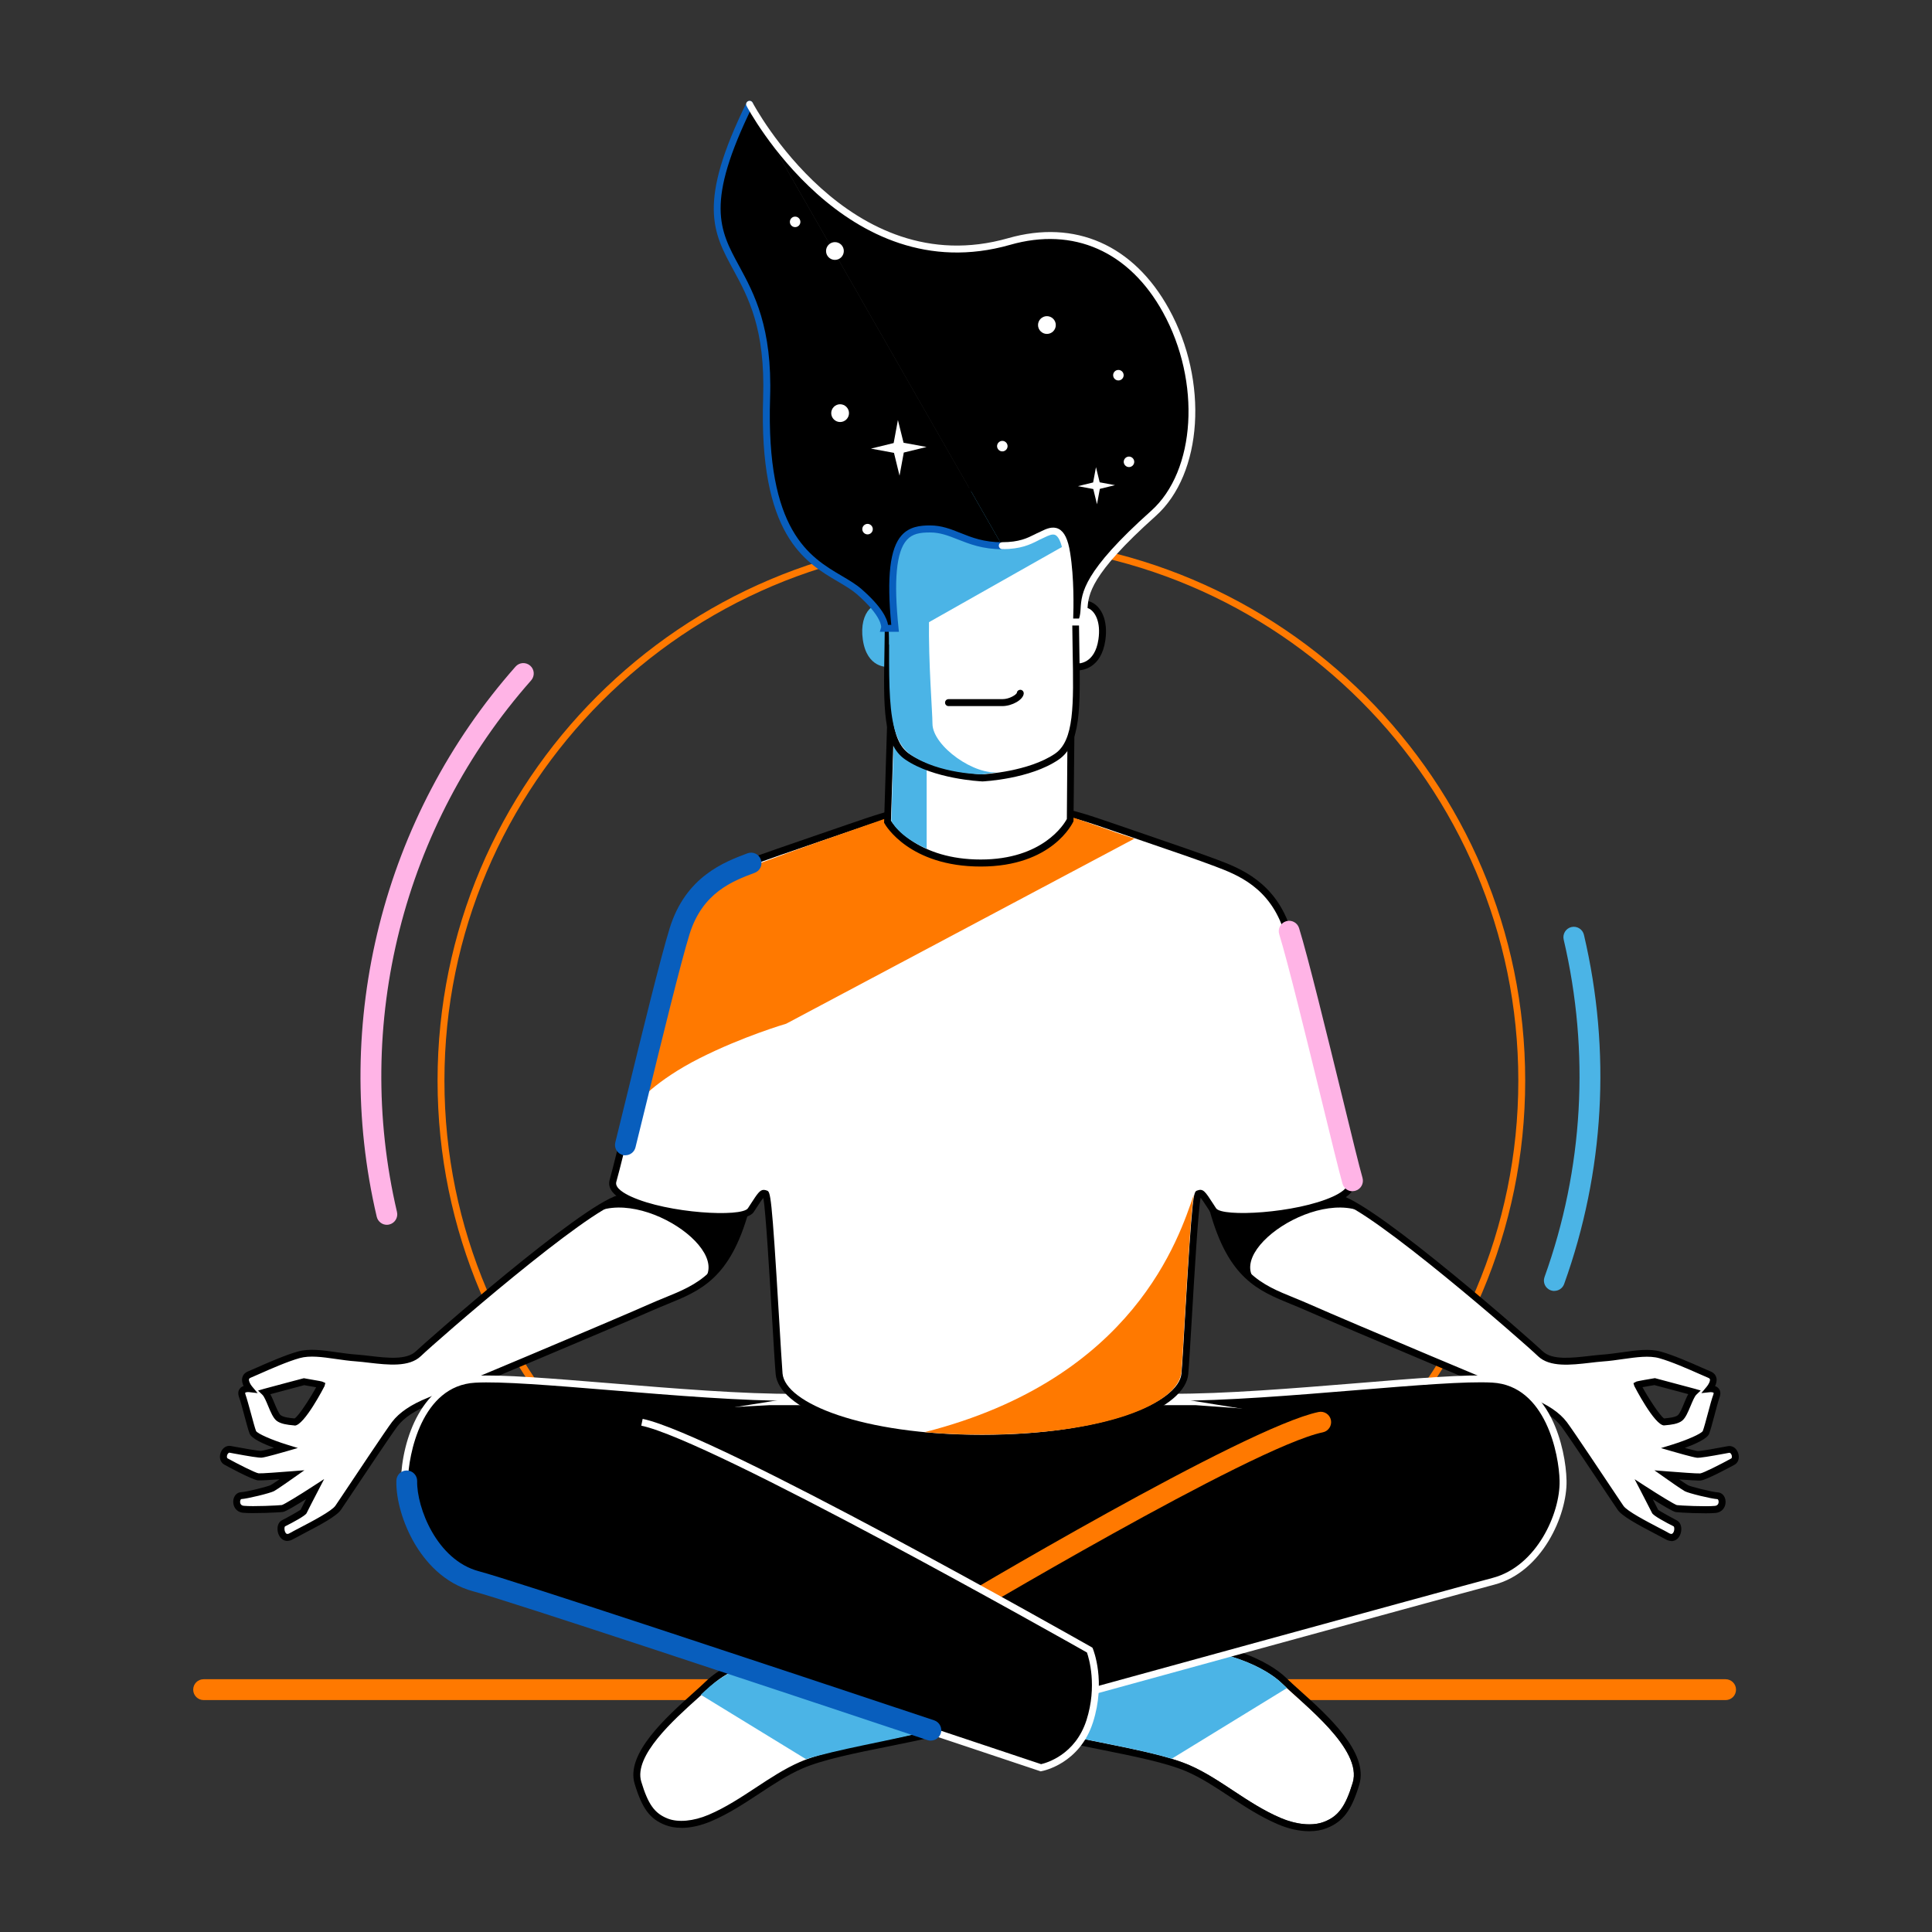 <?xml version="1.0" encoding="UTF-8"?><svg id="BOY" xmlns="http://www.w3.org/2000/svg" viewBox="0 0 250 250"><rect x="0" y="0" width="250" height="250" fill="#333333" stroke="none"/><path d="M126.99,210.2c-38.8,0-70.37-31.57-70.37-70.37s31.57-70.37,70.37-70.37,70.37,31.57,70.37,70.37-31.57,70.37-70.37,70.37ZM126.99,70.35c-38.31,0-69.48,31.17-69.48,69.48s31.17,69.48,69.48,69.48,69.48-31.17,69.48-69.48-31.17-69.48-69.48-69.48Z" fill="#ff7900" stroke-width="0"/><path d="M50.06,158.49c-.61,0-1.16-.42-1.31-1.04-5.91-25.18.81-51.79,17.96-71.19.49-.56,1.34-.61,1.9-.12.56.49.61,1.34.12,1.9-16.58,18.75-23.06,44.46-17.36,68.79.17.72-.28,1.45-1,1.62-.1.02-.21.04-.31.04Z" fill="#ffb4e6" stroke-width="0"/><path d="M201.12,167.05c-.15,0-.3-.03-.45-.08-.7-.25-1.06-1.02-.81-1.72,5.04-14.01,5.89-29.11,2.48-43.67-.17-.72.28-1.45,1-1.62.72-.17,1.45.28,1.62,1,3.54,15.07,2.65,30.69-2.56,45.19-.2.55-.71.89-1.27.89Z" fill="#4bb4e6" stroke-width="0"/><path d="M223.29,219.99H26.35c-.74,0-1.35-.6-1.35-1.35s.6-1.35,1.35-1.35h196.94c.74,0,1.35.6,1.35,1.35s-.6,1.35-1.35,1.35Z" fill="#ff7900" stroke-width="0"/><path d="M120.95,224.24c-5.4,1.33-13.23,2.41-17.27,4.17-4.03,1.75-7.47,4.98-11.81,6.83-1.96.84-4.09,1.1-5.64.49-1.8-.71-2.74-1.92-3.69-5.06-1.31-4.33,6.42-10.17,9.16-12.85,2.74-2.68,9.65-5.11,14.22-4.05,4.57,1.06,13.55.04,15.01-.18,1.47-.22,0,10.64,0,10.64Z" fill="#fff" stroke-width="0"/><path d="M88.18,236.52c-.77,0-1.48-.12-2.11-.37-1.98-.78-2.98-2.13-3.95-5.34-1.17-3.89,4.09-8.61,7.58-11.74.66-.59,1.25-1.12,1.7-1.56,2.9-2.83,9.92-5.26,14.64-4.17,4.42,1.03,13.28.05,14.84-.18.23-.03.45.04.63.21,1.12,1.1.19,8.65-.12,10.94l-.04.3-.3.07c-1.84.45-3.91.87-6.1,1.31-4.16.83-8.47,1.7-11.1,2.84-1.93.84-3.7,2.01-5.57,3.24-1.96,1.29-3.98,2.63-6.24,3.59-1.34.57-2.68.87-3.87.87ZM103.52,213.97c-4.17,0-9.25,1.99-11.49,4.18-.46.45-1.06.98-1.73,1.59-3.11,2.79-8.33,7.47-7.32,10.81.89,2.94,1.72,4.1,3.42,4.77,1.35.53,3.33.35,5.3-.49,2.19-.93,4.18-2.25,6.1-3.51,1.82-1.2,3.71-2.45,5.71-3.32,2.71-1.18,7.07-2.05,11.28-2.89,2.06-.41,4.02-.81,5.77-1.23.56-4.26.85-9.06.37-9.82-2.1.3-10.62,1.2-15.08.16-.72-.17-1.5-.24-2.32-.24Z" stroke-width="0"/><path d="M99.53,181.39h55.26l29.47,2.13-11.44,12.24s-45.43,15.71-46.18,15.12c-.74-.58-39.73-21.33-40.79-22.1-1.06-.78-4.93-6.4-4.93-6.4l18.61-.99Z" stroke-width="0"/><path d="M126.59,211.3c-.15,0-.19-.03-.22-.06-.48-.34-10.01-5.46-19.23-10.41-12.67-6.81-21.02-11.3-21.55-11.69-1.09-.8-4.64-5.92-5.04-6.51l-.45-.66,19.43-1.03h55.26l30.44,2.19-12.16,13.01-.11.04c-39.66,13.71-45.39,15.11-46.38,15.11ZM81.74,182.79c1.55,2.21,3.71,5.15,4.37,5.63.54.39,11.64,6.36,21.44,11.62,12.12,6.51,18.25,9.81,19.23,10.41,2.12-.18,28.36-9.06,45.78-15.08l10.72-11.48-28.53-2.06h-55.21s-17.8.95-17.8.95Z" fill="#fff" stroke-width="0"/><path d="M136.64,224.24c5.4,1.33,13.23,2.41,17.27,4.17,4.03,1.75,7.47,4.98,11.81,6.83,1.96.84,4.09,1.1,5.64.49,1.8-.71,2.74-1.92,3.69-5.06,1.31-4.33-6.42-10.17-9.16-12.85-2.74-2.68-9.65-5.11-14.22-4.05-4.57,1.06-13.55.04-15.01-.18-1.47-.22,0,10.64,0,10.64Z" fill="#fff" stroke-width="0"/><path d="M154.08,213.52c4.31,0,9.51,2.07,11.8,4.31,2.74,2.68,10.47,8.52,9.16,12.85-.95,3.14-1.89,4.35-3.69,5.06-.58.23-1.23.33-1.93.33-1.18,0-2.48-.3-3.71-.83-4.34-1.85-7.77-5.08-11.81-6.83-4.03-1.75-11.86-2.84-17.27-4.17,0,0-1.44-10.65-.04-10.65.01,0,.03,0,.04,0,.98.15,5.32.65,9.46.65,2.05,0,4.04-.12,5.56-.48.75-.18,1.57-.26,2.42-.26M154.08,212.62v.9s0-.9,0-.9c-.95,0-1.83.09-2.62.28-1.29.3-3.09.45-5.35.45-4.15,0-8.48-.52-9.32-.64h-.07s-.11-.01-.11-.01c-.34,0-.66.15-.9.42-1.05,1.2-.55,6.78.05,11.24l.08.6.59.15c1.85.46,3.92.87,6.12,1.31,4.14.83,8.42,1.69,11,2.81,1.89.82,3.65,1.98,5.5,3.2,1.97,1.3,4.01,2.65,6.31,3.63,1.38.59,2.78.9,4.06.9.83,0,1.59-.13,2.26-.4,2.11-.83,3.21-2.3,4.21-5.63,1.26-4.16-4.14-9-7.71-12.2-.67-.6-1.24-1.12-1.68-1.55-2.62-2.56-8.08-4.56-12.43-4.56h0Z" stroke-width="0"/><path d="M165.88,217.82c-2.74-2.68-9.65-5.11-14.22-4.05-4.57,1.06-13.55.04-15.01-.18-1.47-.22,0,10.64,0,10.64,4.51,1.11,10.69,2.05,14.97,3.35l14.92-9.15c-.24-.22-.46-.42-.65-.61Z" fill="#4bb4e6" stroke-width="0"/><path d="M91.33,218.7c2.74-2.68,9.31-5.68,13.88-4.62,4.57,1.06,12.41-.27,13.88-.49,1.47-.22,0,10.64,0,10.64-4.51,1.11-10.53,2.11-14.8,3.4l-13.61-8.33c.24-.22.46-.42.65-.61Z" fill="#4bb4e6" stroke-width="0"/><path d="M223.68,187.55c-.77.14-3.56.68-4.05.63-.5-.05-3.14-.81-3.14-.81,0,0,3.95-1.22,4.26-2.03.32-.81.98-3.65,1.36-4.72.38-1.07-.93-.92-.93-.92,0,0,1.16-1.37,0-1.85-1.16-.48-4.3-1.96-6.37-2.54-2.07-.58-4.7.21-7.44.41-2.74.2-6.34,1.07-8.04-.55-1.7-1.62-21.54-19.02-26.12-20.13l-3.42-3.68s-15.52-4.54-12.79,5.23c2.72,9.78,7.06,10.28,12.3,12.6,5.24,2.32,26.57,11.27,28.67,12.11,2.1.85,3.54,1.83,4.42,2.98.88,1.15,6.62,9.79,7.31,10.82s4.76,2.94,6.05,3.68,1.73-1.33,1.03-1.68c-.7-.35-2.54-1.38-2.58-1.49-.04-.11-1.5-2.93-1.5-2.93,0,0,3.74,2.42,4.21,2.49.47.07,3.88.23,5.06.1,1.18-.12,1.05-1.73.29-1.77-.76-.04-3.64-.76-4.04-.97-.4-.22-2.53-1.72-2.53-1.72,0,0,3.78.31,4.35.27.57-.04,3.52-1.61,4.2-1.98.68-.37.23-1.71-.54-1.58ZM215.33,184c-.73.1-3.54-4.76-3.43-4.81.12-.05,2.2-.41,2.2-.41,0,0,4.54,1.2,5.09,1.36-.64.61-1.13,2.78-1.8,3.34-.53.43-1.74.48-2.07.52Z" fill="#fff" stroke-width="0"/><path d="M216.26,199.4c-.21,0-.46-.06-.74-.22-.3-.17-.76-.41-1.3-.69-2.36-1.23-4.36-2.32-4.9-3.13l-.68-1.01c-1.61-2.42-5.89-8.83-6.62-9.78-.84-1.1-2.23-2.03-4.23-2.84-1.87-.76-23.38-9.77-28.69-12.12-.66-.29-1.31-.56-1.95-.82-4.38-1.79-8.17-3.33-10.6-12.07-.64-2.31-.36-4.08.83-5.25,3.25-3.2,12.15-.64,12.52-.53l.12.03,3.42,3.68c5.06,1.45,24.99,19.05,26.19,20.21,1.2,1.15,3.72.86,5.94.61.6-.07,1.2-.14,1.75-.18.86-.06,1.72-.19,2.55-.3,1.82-.26,3.55-.51,5.05-.09,1.61.45,3.83,1.42,5.29,2.07.46.2.85.37,1.13.49.51.21.7.56.76.82.09.37-.02.76-.17,1.08.18.06.35.17.48.33.16.2.3.55.11,1.1-.18.51-.44,1.46-.68,2.39-.26.98-.51,1.91-.68,2.35-.25.65-1.82,1.34-3.15,1.83.75.2,1.45.38,1.65.4.35.04,2.56-.37,3.39-.53l.55-.1c.56-.1,1.09.25,1.31.88.22.63.03,1.26-.47,1.53-.04.02-3.61,1.98-4.38,2.04-.34.02-1.65-.06-2.77-.14.53.36.99.67,1.14.75.32.17,3.13.89,3.85.92.57.03.99.53,1.01,1.2.02.64-.37,1.36-1.27,1.46-1.22.13-4.69-.03-5.18-.11-.35-.05-1.71-.87-2.97-1.66.44.86.62,1.22.7,1.38.32.22,1.73,1.01,2.41,1.36.35.18.56.56.58,1.05.02.51-.19,1.17-.7,1.47-.13.08-.33.16-.59.16ZM162.73,150.75c-1.88,0-3.67.33-4.71,1.35-.94.93-1.14,2.4-.59,4.37,2.32,8.32,5.74,9.72,10.08,11.48.64.26,1.3.53,1.97.83,5.3,2.35,26.79,11.35,28.66,12.11,2.15.87,3.66,1.89,4.6,3.12.75.98,4.88,7.18,6.65,9.83l.68,1.01c.46.69,3.04,2.03,4.57,2.83.55.28,1.02.53,1.33.71.18.1.32.13.42.07.16-.1.28-.39.26-.67,0-.19-.07-.27-.08-.28-1-.5-2.68-1.4-2.8-1.74-.06-.13-.93-1.83-1.47-2.86l-.78-1.5,1.42.92c1.73,1.12,3.72,2.34,4.05,2.43.4.06,3.77.22,4.93.1.43-.05.47-.39.47-.54,0-.18-.09-.33-.15-.33-.77-.04-3.74-.76-4.23-1.03-.41-.22-2.36-1.59-2.58-1.75l-1.35-.95,1.64.13c1.51.12,3.89.3,4.28.27.39-.04,2.67-1.19,4.01-1.93.12-.07.12-.28.06-.45-.05-.13-.16-.31-.31-.29l-.54.1c-2,.37-3.23.57-3.63.54-.51-.05-2.77-.7-3.22-.83l-1.44-.42,1.43-.44c1.97-.61,3.79-1.42,3.98-1.77.15-.38.4-1.33.65-2.25.25-.94.51-1.91.71-2.45.06-.16.04-.24.04-.24-.05-.06-.3-.1-.49-.08l-1.1.12.71-.85c.2-.24.46-.7.4-.94,0-.03-.03-.12-.23-.2-.28-.12-.68-.29-1.15-.5-1.44-.64-3.63-1.6-5.17-2.03-1.32-.37-2.95-.13-4.68.11-.84.12-1.72.25-2.61.31-.54.04-1.12.11-1.72.18-2.42.28-5.16.59-6.67-.85-2.05-1.97-21.53-18.96-25.92-20.02l-.13-.03-3.43-3.69c-.64-.18-3.83-1.01-6.82-1.01ZM215.34,184.45c-1.24,0-3.84-5.05-3.86-5.1l-.11-.37.35-.19c.06-.03.17-.08,2.31-.44l.1-.02.09.02s4.55,1.21,5.1,1.36l.75.22-.56.54c-.24.23-.51.89-.75,1.46-.33.79-.64,1.53-1.07,1.89-.55.46-1.56.55-2.1.6l-.19.02s-.04,0-.06,0ZM215.29,183.56s-.01,0-.02,0h.02ZM212.54,179.51c.59,1.1,2.25,3.73,2.8,4.04l.15-.02c.38-.04,1.28-.12,1.62-.4.26-.22.57-.95.81-1.55.18-.43.35-.84.54-1.18-1.24-.34-3.85-1.03-4.38-1.17-.56.09-1.14.2-1.55.27Z" stroke-width="0"/><path d="M29.23,189.13c.68.37,3.63,1.94,4.2,1.98.57.04,4.35-.27,4.35-.27,0,0-2.14,1.5-2.53,1.72-.4.22-3.28.94-4.04.97-.76.04-.89,1.65.29,1.77,1.18.12,4.59-.03,5.06-.1s4.21-2.49,4.21-2.49c0,0-1.46,2.82-1.5,2.93s-1.88,1.13-2.58,1.49c-.7.35-.26,2.42,1.03,1.68,1.29-.74,5.36-2.65,6.05-3.68s6.43-9.67,7.31-10.82c.88-1.15,2.32-2.13,4.42-2.98,2.1-.85,23.44-9.79,28.67-12.11,5.24-2.32,9.58-2.82,12.3-12.6,2.72-9.78-12.79-5.23-12.79-5.23l-3.42,3.68c-4.58,1.11-24.43,18.5-26.12,20.13-1.7,1.62-5.3.75-8.04.55-2.74-.2-5.37-.99-7.44-.41-2.07.58-5.21,2.07-6.37,2.54-1.16.48,0,1.85,0,1.85,0,0-1.31-.15-.93.92.38,1.07,1.05,3.91,1.36,4.72.32.81,4.26,2.03,4.26,2.03,0,0-2.64.77-3.14.81-.5.05-3.29-.5-4.05-.63s-1.22,1.2-.54,1.58ZM36.05,183.48c-.67-.56-1.16-2.72-1.8-3.34.54-.16,5.09-1.36,5.09-1.36,0,0,2.09.35,2.2.41.12.05-2.69,4.91-3.43,4.81-.32-.04-1.54-.09-2.07-.52Z" fill="#fff" stroke-width="0"/><path d="M37.2,199.4c-.26,0-.46-.09-.59-.16-.51-.31-.72-.96-.7-1.47.02-.49.23-.87.58-1.05.69-.35,2.1-1.14,2.41-1.36.08-.16.26-.52.7-1.38-1.27.8-2.62,1.61-2.97,1.66-.49.08-3.96.23-5.18.11-.9-.09-1.29-.82-1.27-1.46.02-.67.44-1.18,1.01-1.2.72-.03,3.53-.75,3.84-.92.15-.08.61-.39,1.14-.75-1.11.08-2.42.17-2.77.14-.77-.05-4.35-2.02-4.38-2.04-.5-.28-.69-.91-.47-1.53.22-.62.75-.98,1.31-.88l.55.1c.83.15,3.03.56,3.39.53.2-.02.9-.2,1.65-.4-1.33-.48-2.9-1.18-3.15-1.83-.17-.43-.42-1.36-.68-2.34-.25-.92-.5-1.88-.69-2.39-.2-.55-.05-.91.11-1.1.13-.17.31-.27.48-.33-.15-.32-.26-.71-.17-1.08.06-.26.25-.61.76-.82.28-.11.66-.29,1.13-.49,1.47-.65,3.69-1.62,5.29-2.07,1.5-.42,3.22-.17,5.05.09.83.12,1.69.24,2.55.3.56.04,1.15.11,1.75.18,2.22.26,4.74.55,5.94-.61,1.21-1.15,21.14-18.75,26.19-20.21l3.42-3.68.12-.03c.38-.11,9.28-2.67,12.52.53,1.19,1.18,1.47,2.94.83,5.25-2.43,8.74-6.22,10.29-10.6,12.07-.63.26-1.28.52-1.95.82-5.31,2.35-26.81,11.36-28.69,12.12-2,.81-3.38,1.73-4.23,2.84-.73.95-5.01,7.37-6.62,9.78l-.68,1.01c-.54.81-2.54,1.9-4.91,3.13-.53.28-.99.52-1.29.69-.28.16-.53.22-.74.22ZM41.94,191.4l-.78,1.5c-.54,1.03-1.41,2.73-1.48,2.89-.11.32-1.79,1.22-2.79,1.72-.02,0-.08.1-.08.28-.01.28.11.58.26.67.1.06.24.04.42-.07.31-.18.78-.42,1.33-.71,1.54-.8,4.11-2.15,4.58-2.84l.68-1.01c1.77-2.65,5.9-8.85,6.65-9.83.94-1.23,2.45-2.25,4.6-3.12,1.87-.75,23.35-9.76,28.66-12.11.67-.3,1.33-.57,1.97-.83,4.34-1.77,7.76-3.17,10.08-11.48.55-1.97.35-3.44-.59-4.37-2.69-2.65-10.48-.63-11.52-.34l-3.43,3.69-.13.03c-4.39,1.06-23.87,18.05-25.92,20.02-1.51,1.44-4.25,1.13-6.67.85-.59-.07-1.17-.14-1.72-.18-.89-.06-1.76-.19-2.61-.31-1.73-.25-3.36-.48-4.68-.11-1.54.43-3.73,1.39-5.17,2.03-.47.21-.87.38-1.15.5-.2.08-.22.17-.23.2-.06.24.2.71.4.94l.72.86-1.12-.13c-.19-.02-.44.02-.49.08,0,0-.02.08.04.24.19.55.45,1.52.71,2.46.25.92.5,1.86.65,2.25.18.34,2.01,1.15,3.98,1.76l1.43.44-1.44.42c-.45.13-2.71.78-3.22.83-.39.03-1.63-.17-3.63-.54l-.54-.1c-.14-.02-.26.16-.31.29-.06.17-.06.38.06.45h0c1.34.74,3.62,1.89,4.01,1.93.39.03,2.77-.15,4.28-.27l1.64-.13-1.35.95c-.22.16-2.17,1.53-2.58,1.75-.5.27-3.46.99-4.23,1.03-.07,0-.15.15-.16.33,0,.15.03.5.47.54,1.16.12,4.53-.04,4.94-.1.31-.09,2.3-1.3,4.03-2.43l1.42-.92ZM38.12,184.45s-.04,0-.06,0l-.19-.02c-.54-.05-1.55-.15-2.1-.6h0c-.43-.36-.74-1.1-1.07-1.89-.24-.58-.51-1.23-.75-1.46l-.56-.54.75-.22c.55-.16,5.1-1.36,5.1-1.36l.09-.02.1.02c2.14.36,2.26.41,2.32.44l.35.16-.11.41c-.02.05-2.62,5.1-3.86,5.1ZM38.16,183.56h.02s-.01,0-.02,0ZM36.34,183.13c.34.28,1.23.36,1.62.4l.15.02c.56-.3,2.21-2.94,2.8-4.04-.39-.07-.98-.18-1.55-.27-.53.14-3.13.83-4.38,1.17.19.34.36.75.54,1.18.25.59.55,1.33.81,1.55h0Z" stroke-width="0"/><path d="M151.57,180.81c13.1.08,34.47-2.74,41.56-2.34,7.1.4,9.04,9.13,9.13,13.15.08,4.02-2.87,11.39-8.99,13-6.12,1.61-60.8,16.66-60.8,16.66l-9.14-12.12s38.76-23.16,48.19-25.12" stroke-width="0"/><path d="M132.29,221.79l-9.62-12.76.43-.26c1.59-.95,38.93-23.23,48.33-25.18l.18.88c-8.72,1.81-43.35,22.28-47.62,24.81l8.65,11.48c4.34-1.19,54.69-15.04,60.51-16.58,5.71-1.51,8.75-8.38,8.66-12.56-.07-3.4-1.78-12.32-8.7-12.71-3.38-.19-9.93.35-17.53.97-8.05.66-17.18,1.42-24.01,1.37v-.9c6.79.04,15.9-.71,23.94-1.36,7.63-.63,14.21-1.17,17.65-.97,3.23.18,5.85,2.07,7.57,5.46,1.39,2.75,1.94,6,1.98,8.13.09,4.46-3.17,11.82-9.33,13.44-6.05,1.6-60.25,16.5-60.79,16.65l-.29.08Z" fill="#fff" stroke-width="0"/><path d="M122.72,210.5c-.46,0-.9-.23-1.16-.66-.38-.64-.17-1.46.46-1.84,1.59-.95,39.06-23.3,48.61-25.29.73-.15,1.44.32,1.59,1.04.15.73-.32,1.44-1.04,1.59-9.11,1.89-47.39,24.73-47.78,24.96-.22.13-.45.19-.69.19Z" fill="#ff7900" stroke-width="0"/><path d="M103.02,180.81c-13.1.08-34.47-2.74-41.56-2.34-7.1.4-9.04,9.13-9.13,13.15-.08,4.02,2.87,11.39,8.99,13,6.12,1.61,73.36,24.12,73.36,24.12,0,0,4.67-.84,6.32-6.02,1.65-5.18,0-9.21,0-9.21,0,0-48.51-27.52-57.94-29.48" stroke-width="0"/><path d="M134.65,229.21l-.11-.04c-.67-.23-67.3-22.52-73.33-24.11-6.15-1.62-9.42-8.98-9.33-13.44.11-5.25,2.74-13.2,9.55-13.59,3.44-.2,10.02.35,17.65.97,8.04.66,17.13,1.41,23.94,1.36v.9c-6.83.05-15.95-.71-24.01-1.37-7.59-.62-14.15-1.16-17.53-.97-6.93.39-8.63,9.31-8.7,12.71-.09,4.18,2.95,11.05,8.66,12.56,5.95,1.57,70.12,23.04,73.28,24.09.7-.16,4.43-1.21,5.87-5.69,1.41-4.42.32-8.02.06-8.76-2.92-1.65-48.66-27.48-57.67-29.35l.18-.88c9.39,1.95,56.09,28.41,58.07,29.53l.13.08.06.14c.07.17,1.7,4.24.01,9.52-1.72,5.37-6.47,6.29-6.67,6.32l-.11.02Z" fill="#fff" stroke-width="0"/><path d="M120.45,225.24c-.14,0-.28-.02-.43-.07-20.11-6.7-54.48-18.12-58.74-19.24-3.9-1.03-6.31-3.95-7.64-6.22-1.5-2.56-2.41-5.67-2.35-8.11.02-.74.61-1.34,1.37-1.32.74.02,1.33.63,1.32,1.37-.07,3.41,2.54,10.23,7.99,11.67,4.33,1.14,38.77,12.58,58.91,19.29.7.23,1.09,1,.85,1.7-.19.56-.71.92-1.28.92Z" fill="#085ebd" stroke-width="0"/><path d="M177.58,157.6c.3.24.63.38.97.51-2.33-1.64-4.25-2.81-5.33-3.07l-3.42-3.68s-15.52-4.54-12.79,5.23c1.74,6.25,3.47,7.98,6.2,9.79-5.99-3.97,8.3-13.65,14.38-8.79Z" stroke-width="0"/><path d="M75.88,157.6c-.3.24-.63.38-.97.51,2.33-1.64,4.25-2.81,5.33-3.07l3.42-3.68s15.52-4.54,12.79,5.23c-1.74,6.25-3.47,7.98-6.2,9.79,5.99-3.97-8.3-13.65-14.38-8.79Z" stroke-width="0"/><path d="M127.07,186.11c-16.1,0-25.92-4.26-26.26-8.35-.34-4.09-1.24-23.09-1.73-23.28-.49-.19-.54,0-1.93,2.11-1.39,2.11-18.88-.13-17.83-3.8,1.05-3.67,6.34-26.29,8.2-32.3,1.86-6.01,6.29-7.71,9.25-8.82,2.96-1.12,6.64-2.35,13.15-4.58,6.51-2.24,7.9-2.69,17.15-2.69s10.64.45,17.15,2.69c6.51,2.24,10.18,3.47,13.15,4.58,2.96,1.12,7.39,2.82,9.25,8.82,1.86,6.01,7.15,28.63,8.2,32.3,1.05,3.67-16.44,5.91-17.83,3.8-1.39-2.11-1.44-2.3-1.93-2.11-.49.19-1.39,19.19-1.73,23.28-.34,4.09-10.16,8.35-26.26,8.35" fill="#fff" stroke-width="0"/><path d="M127.07,186.56c-16.87,0-26.35-4.51-26.7-8.76-.11-1.28-.27-4.02-.46-7.19-.33-5.59-.82-13.83-1.13-15.6-.19.2-.48.65-.86,1.23l-.39.6c-1.27,1.93-11.74.87-16.25-1.2-1.9-.87-2.7-1.87-2.39-2.97.4-1.4,1.44-5.66,2.65-10.6,1.96-8.02,4.4-18,5.55-21.71,1.94-6.26,6.69-8.04,9.52-9.11,2.35-.88,5.16-1.84,9.41-3.3l3.75-1.29c6.54-2.25,7.9-2.71,17.3-2.71s10.76.47,17.3,2.71l3.75,1.29c4.25,1.46,7.06,2.42,9.41,3.3,2.83,1.07,7.58,2.85,9.52,9.11,1.15,3.71,3.59,13.69,5.55,21.71,1.21,4.94,2.25,9.2,2.65,10.6.31,1.1-.49,2.1-2.39,2.97-4.51,2.07-14.98,3.13-16.25,1.2l-.39-.6c-.38-.58-.68-1.04-.86-1.26-.32,1.72-.81,10.01-1.14,15.63-.19,3.17-.35,5.91-.46,7.19-.35,4.25-9.83,8.76-26.7,8.76ZM98.82,153.97c.13,0,.26.03.42.09.45.17.61.23,1.57,16.49.19,3.16.35,5.9.45,7.17.32,3.82,10.28,7.94,25.81,7.94s25.49-4.12,25.81-7.94c.11-1.27.27-4.01.45-7.17.96-16.26,1.11-16.32,1.57-16.49.78-.3,1.03.08,2.07,1.69l.39.6c.77,1.17,10.33.67,15.13-1.52.81-.37,2.12-1.11,1.9-1.9-.41-1.42-1.45-5.69-2.66-10.64-1.96-8.01-4.4-17.97-5.54-21.65-1.81-5.84-6.13-7.46-8.98-8.54-2.33-.88-5.14-1.84-9.38-3.29l-3.76-1.29c-6.42-2.2-7.76-2.66-17-2.66s-10.58.46-17,2.66l-3.76,1.29c-4.24,1.45-7.05,2.41-9.38,3.29-2.85,1.07-7.17,2.7-8.98,8.54-1.14,3.68-3.58,13.65-5.54,21.66-1.21,4.94-2.25,9.21-2.66,10.63-.23.8,1.09,1.53,1.9,1.9,4.79,2.2,14.35,2.7,15.13,1.52l.39-.6c.83-1.28,1.16-1.78,1.65-1.78Z" stroke-width="0"/><path d="M144.18,107.64c-6.51-2.24-8-3.23-17.25-3.23s-10.23.81-16.74,3.05c-6.51,2.24-10.63,3.78-13.59,4.9-2.96,1.12-7.35,2.14-9.22,8.15-1.04,3.35-3.13,14.72-4.97,22.23,0,0,2.42-2.92,8.07-5.78,5.65-2.86,11.25-4.49,11.25-4.49l45.06-23.95s-2.6-.87-2.61-.87Z" fill="#ff7900" stroke-width="0"/><path d="M115.33,90.9l-.48,15.44s3,5.34,12.06,5.34,11.59-5.59,11.59-5.59l.11-13.88-23.28-1.31Z" fill="#fff" stroke-width="0"/><path d="M126.91,112.13c-9.22,0-12.33-5.34-12.45-5.57l-.06-.11.49-16.03,24.17,1.37-.15,14.48c-.11.24-2.75,5.86-12,5.86ZM115.3,106.21c.47.71,3.62,5.01,11.61,5.01s10.79-4.56,11.14-5.25l.1-13.35-22.4-1.26-.46,14.85Z" stroke-width="0"/><path d="M168.9,155.85c-5.03.83-14.94-12.64-16.75-20.22,0,0,1.83,17.04,4.41,20.05,2.59,3.01,12.34.17,12.34.17Z" fill="none" stroke-width="0"/><path d="M85.06,136.95c-1.81,7.26,2.52,18.83,7.14,19.89-1.08.22-12.97-.93-12.48-3.7.94-3.49,3.41-13.52,3.41-13.52l1.92-2.67Z" fill="none" stroke-width="0"/><path d="M115.81,90.92l-.48,15.29s.9,2.03,4.58,3.61v-18.67l-4.1-.23Z" fill="#4bb4e6" stroke-width="0"/><path d="M114.94,78.57c-1.56-1.24-3.83.49-3.29,4.21.54,3.72,3.19,3.51,3.19,3.51" fill="#4bb4e6" stroke-width="0"/><path d="M139.29,78.57c1.56-1.24,3.83.49,3.29,4.21-.54,3.72-3.19,3.51-3.19,3.51" fill="#fff" stroke-width="0"/><path d="M139.44,86.74c-.05,0-.08,0-.08,0l.07-.89c.09,0,2.24.11,2.71-3.13.32-2.23-.42-3.5-1.14-3.92-.47-.27-.98-.23-1.42.13l-.56-.7c.73-.58,1.64-.66,2.42-.2,1.02.59,1.97,2.16,1.59,4.83-.54,3.71-3.09,3.89-3.59,3.89Z" stroke-width="0"/><path d="M127.07,100.66s6.04-.27,9.67-2.74c3.63-2.47,2.25-10.06,2.46-21.78.2-11.72-6.35-12.58-12.13-12.58s-12.33.87-12.13,12.58c.2,11.72-1.18,19.32,2.46,21.78,3.63,2.47,9.67,2.74,9.67,2.74" fill="#fff" stroke-width="0"/><path d="M127.07,101.11h-.02c-.25-.01-6.21-.31-9.9-2.82-2.92-1.98-2.83-6.81-2.7-14.11.04-2.39.09-5.09.04-8.03-.08-4.73.89-8.05,2.98-10.18,2.47-2.52,6.07-2.86,9.59-2.86s7.12.35,9.59,2.86c2.09,2.12,3.06,5.45,2.98,10.18-.05,2.94,0,5.65.04,8.04.13,7.3.22,12.13-2.69,14.11-3.69,2.51-9.65,2.81-9.9,2.82h-.02ZM127.07,64c-3.33,0-6.71.31-8.95,2.59-1.91,1.94-2.8,5.06-2.72,9.53.05,2.96,0,5.67-.04,8.07-.13,7.01-.21,11.64,2.3,13.35,3.38,2.3,9.04,2.64,9.42,2.66.39-.02,6.04-.37,9.42-2.66,2.52-1.71,2.43-6.34,2.3-13.35-.04-2.39-.09-5.11-.04-8.07.08-4.47-.81-7.59-2.72-9.53-2.24-2.28-5.63-2.59-8.95-2.59Z" stroke-width="0"/><path d="M120.66,93.62c0-2.93-2.11-24.97,2.75-24.55l-1.63-4.96c-3.82,1.03-6.89,3.95-6.75,12.03.2,11.72-.77,19.08,2.86,21.55,3.63,2.47,9.17,2.51,9.17,2.51,0,0,1.22-.17,2.35-.32,0,0,.36-.6,0,0-3.16.61-8.75-3.32-8.75-6.25Z" fill="#4bb4e6" stroke-width="0"/><path d="M126.76,63.55c-5.78,0-12.33.87-12.13,12.58.05,2.65.47,5.08.43,7.29l23.19-13.11c-1.76-6.21-6.87-6.77-11.49-6.77Z" fill="#4bb4e6" stroke-width="0"/><path d="M129.69,70.61c-4.52,0-6.25-2.18-9.35-2.18s-5.77.83-4.53,12.87h-1.37s.45-1.5-3.3-4.76c-3.75-3.27-12.66-3.68-11.96-25.06.7-21.37-13.09-15.82-2.2-37.99" stroke-width="0"/><path d="M116.32,81.75h-2.47l.17-.58h0s.19-1.37-3.16-4.3c-.65-.56-1.49-1.06-2.39-1.59-4.35-2.55-10.3-6.05-9.72-23.82.29-8.91-1.92-12.98-3.87-16.57-2.61-4.8-4.67-8.6,1.72-21.6.11-.22.38-.32.6-.2.22.11.31.38.2.6-6.18,12.59-4.32,16.03-1.73,20.78,1.9,3.51,4.28,7.87,3.98,17.03-.56,17.23,5.13,20.58,9.28,23.02.93.55,1.81,1.07,2.53,1.69,2.71,2.36,3.34,3.88,3.45,4.65h.42c-.6-6.22-.17-9.92,1.35-11.6,1.01-1.11,2.36-1.27,3.67-1.27,1.49,0,2.67.47,3.92.97,1.5.6,3.04,1.21,5.43,1.21.25,0,.45.2.45.45s-.2.45-.45.45c-2.56,0-4.26-.68-5.76-1.27-1.22-.48-2.27-.9-3.59-.9s-2.28.16-3.01.97c-1.36,1.51-1.71,5.24-1.07,11.4l.05.49Z" fill="#085ebd" stroke-width="0"/><path d="M96.99,13.49s12.38,23.82,33.59,17.76c21.21-6.06,29.99,25.08,18.67,35.2-11.32,10.12-8.15,11.55-9.32,14.05h-1.53s.27-4.93-.38-8.92c-.65-3.99-2.26-2.79-3.39-2.28-1.13.51-2.21,1.32-4.94,1.32" stroke-width="0"/><path d="M140.22,80.94h-2.29l.03-.47s.26-4.93-.37-8.82c-.28-1.7-.7-2.24-1.01-2.41-.39-.2-.92.06-1.44.31-.11.05-.21.1-.32.15-.18.08-.37.17-.55.27-.97.49-2.19,1.09-4.57,1.09-.25,0-.45-.2-.45-.45s.2-.45.45-.45c2.17,0,3.23-.53,4.17-1,.2-.1.39-.2.59-.28.1-.04.19-.09.29-.14.61-.3,1.46-.7,2.24-.3.74.38,1.21,1.35,1.48,3.06.54,3.32.45,7.21.4,8.54h.76c.14-.41.17-.81.2-1.29.13-2.02.32-4.78,9.12-12.64,5.8-5.18,6.49-16.71,1.54-25.69-4.36-7.9-11.57-11.09-19.78-8.74-21.32,6.09-33.99-17.74-34.11-17.98-.11-.22-.03-.49.19-.6.22-.11.49-.03.6.19.12.23,12.46,23.42,33.07,17.53,8.65-2.47,16.24.87,20.81,9.17,5.14,9.33,4.37,21.35-1.73,26.79-8.52,7.62-8.7,10.17-8.82,12.03-.04.62-.08,1.21-.39,1.87l-.12.26Z" fill="#fff" stroke-width="0"/><polygon points="116.19 54.35 116.92 57.29 119.9 57.84 116.95 58.56 116.4 61.55 115.68 58.6 112.7 58.05 115.64 57.33 116.19 54.35" fill="#fff" stroke-width="0"/><polygon points="141.82 60.45 142.3 62.41 144.28 62.78 142.32 63.26 141.95 65.25 141.47 63.28 139.48 62.91 141.45 62.43 141.82 60.45" fill="#fff" stroke-width="0"/><path d="M136.62,42.06c0,.64-.52,1.15-1.15,1.15s-1.15-.52-1.15-1.15.52-1.15,1.15-1.15,1.15.52,1.15,1.15Z" fill="#fff" stroke-width="0"/><circle cx="108.04" cy="32.48" r="1.15" fill="#fff" stroke-width="0"/><path d="M109.86,53.46c0,.64-.52,1.15-1.15,1.15s-1.15-.52-1.15-1.15.52-1.15,1.15-1.15,1.15.52,1.15,1.15Z" fill="#fff" stroke-width="0"/><circle cx="144.72" cy="48.55" r=".68" fill="#fff" stroke-width="0"/><path d="M112.94,68.47c0,.38-.31.68-.68.68s-.68-.31-.68-.68.31-.68.68-.68.68.31.68.68Z" fill="#fff" stroke-width="0"/><path d="M146.77,59.76c0,.38-.31.68-.68.68s-.68-.31-.68-.68.31-.68.68-.68.68.31.68.68Z" fill="#fff" stroke-width="0"/><path d="M130.38,57.73c0,.38-.31.68-.68.68s-.68-.31-.68-.68.31-.68.68-.68.68.31.68.68Z" fill="#fff" stroke-width="0"/><circle cx="102.89" cy="28.71" r=".68" fill="#fff" stroke-width="0"/><path d="M80.92,149.5c-.11,0-.22-.01-.32-.04-.72-.18-1.16-.91-.98-1.63.43-1.73.93-3.78,1.47-5.98,1.96-8.03,4.41-18.02,5.57-21.75,2.07-6.68,7.07-8.56,10.06-9.68.7-.26,1.47.09,1.73.79.26.7-.09,1.47-.79,1.73-2.85,1.07-6.76,2.54-8.44,7.96-1.13,3.66-3.57,13.6-5.52,21.59-.54,2.2-1.04,4.26-1.47,5.98-.15.61-.7,1.02-1.3,1.02Z" fill="#085ebd" stroke-width="0"/><path d="M175.01,154.15c-.58,0-1.12-.38-1.29-.98-.41-1.43-1.46-5.71-2.67-10.67-1.96-8-4.39-17.95-5.52-21.61-.22-.71.18-1.46.89-1.68.71-.22,1.46.18,1.68.89,1.16,3.74,3.6,13.73,5.57,21.76,1.2,4.93,2.24,9.18,2.64,10.56.2.71-.21,1.46-.92,1.66-.12.04-.25.05-.37.05Z" fill="#ffb4e6" stroke-width="0"/><path d="M129.69,91.37h-6.95c-.25,0-.45-.2-.45-.45s.2-.45.45-.45h6.95c.98,0,1.82-.6,1.89-.81.02-.25.24-.41.48-.4.25.02.43.25.41.49-.06.79-1.49,1.62-2.79,1.62Z" stroke-width="0"/><path d="M152.86,177.55c.32-3.8,1.12-20.48,1.62-22.96-1.89,5.49-7.68,23.82-34.83,30.73,2.27.21,4.71.32,7.33.32,16.1,0,25.54-4,25.88-8.09Z" fill="#ff7900" stroke-width="0"/></svg>